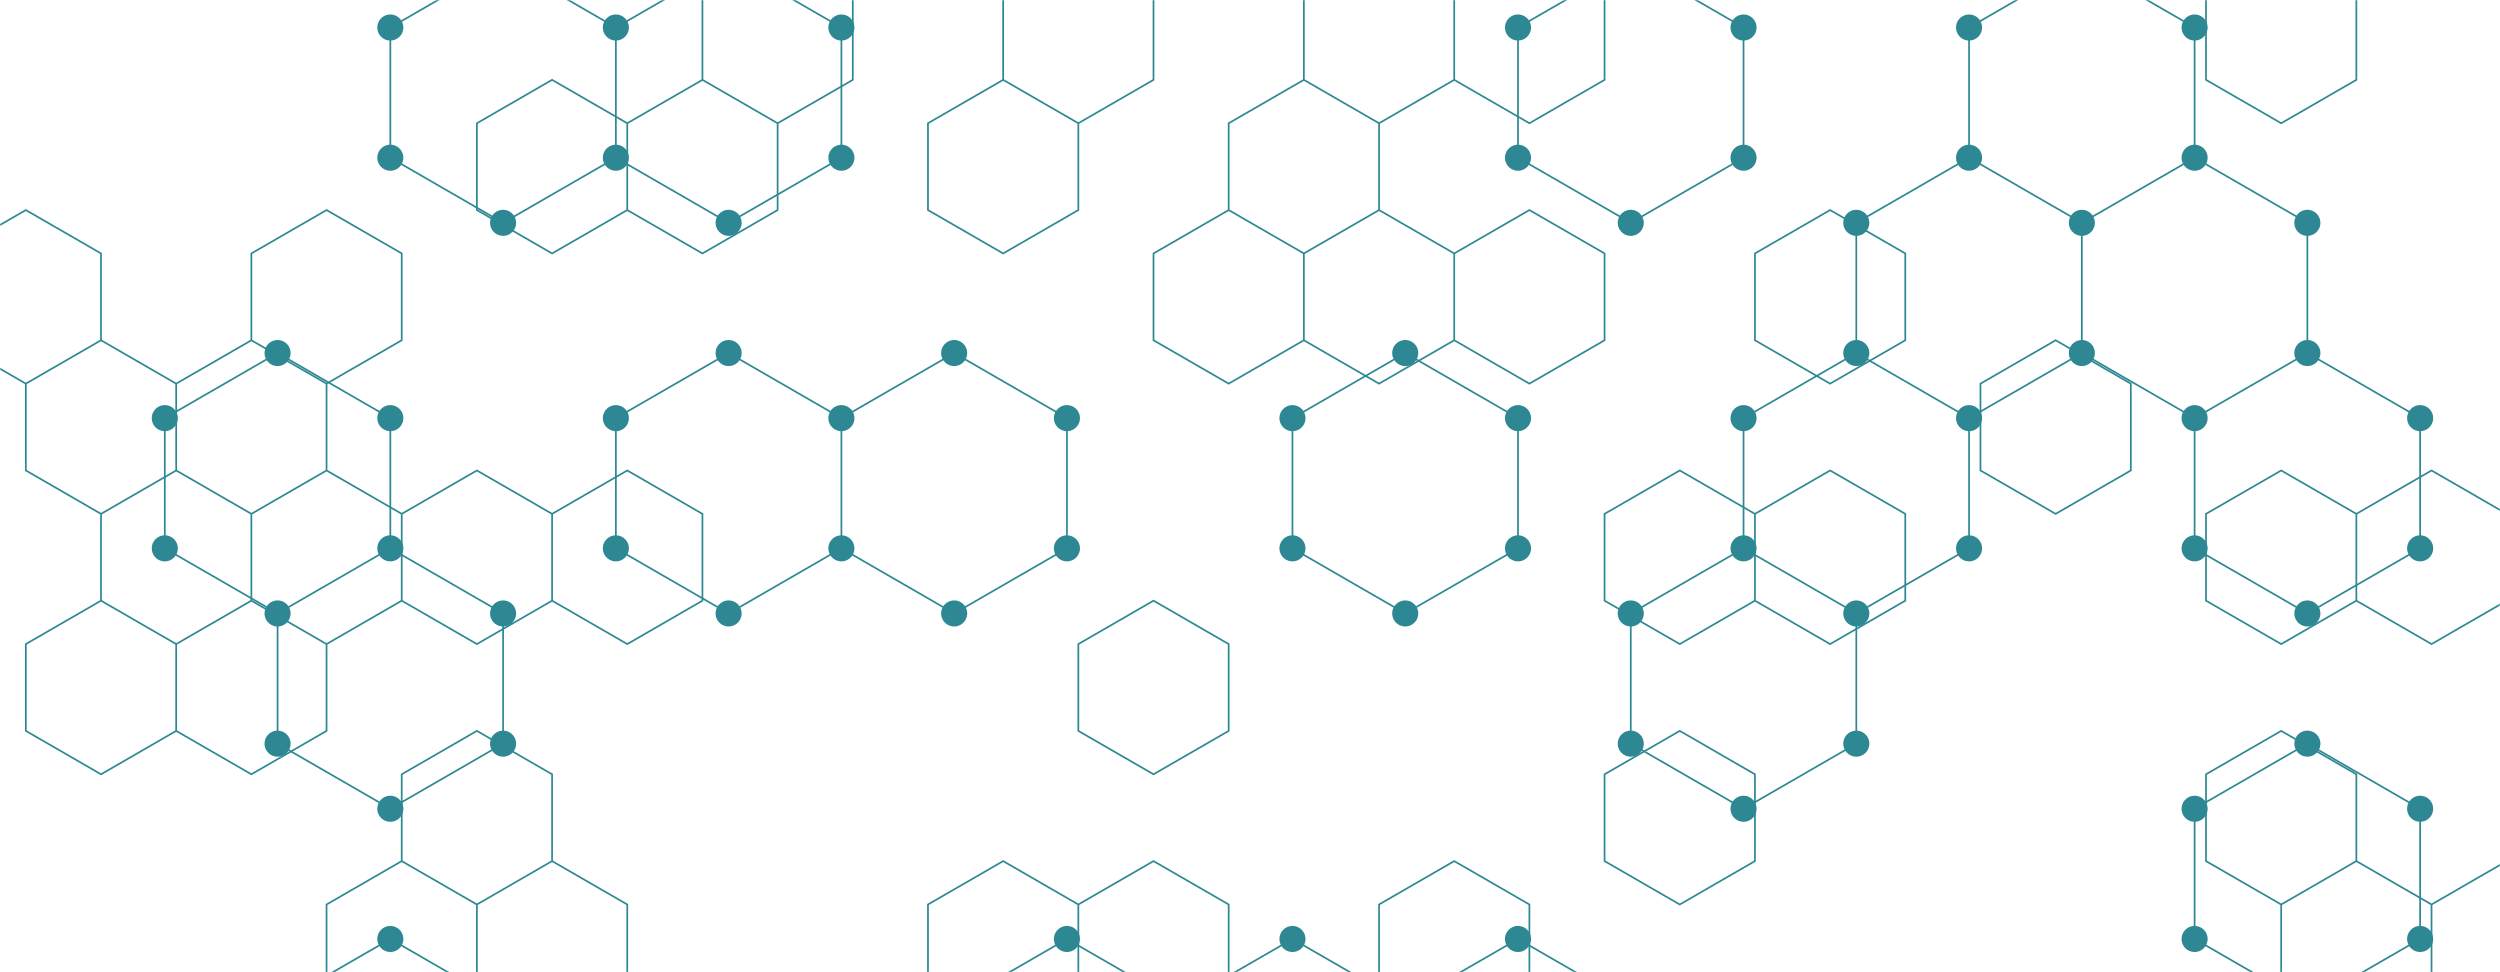 <svg xmlns="http://www.w3.org/2000/svg" version="1.1" xmlns:xlink="http://www.w3.org/1999/xlink" xmlns:svgjs="http://svgjs.dev/svgjs" width="1440" height="560" preserveAspectRatio="none" viewBox="0 0 1440 560"><g mask="url(&quot;#SvgjsMask1001&quot;)" fill="none"><path d="M159.88 203.35L224.83 240.85L224.83 315.85L159.88 353.35L94.92 315.85L94.92 240.85zM224.83 315.85L289.78 353.35L289.78 428.35L224.83 465.85L159.88 428.35L159.88 353.35zM224.83 540.85L289.78 578.35L289.78 653.35L224.83 690.85L159.88 653.35L159.88 578.35zM289.78 -21.65L354.74 15.85L354.74 90.85L289.78 128.35L224.83 90.85L224.83 15.85zM419.69 -21.65L484.65 15.85L484.65 90.85L419.69 128.35L354.74 90.85L354.74 15.85zM419.69 203.35L484.65 240.85L484.65 315.85L419.69 353.35L354.74 315.85L354.74 240.85zM549.6 203.35L614.55 240.85L614.55 315.85L549.6 353.35L484.65 315.85L484.65 240.85zM614.55 540.85L679.51 578.35L679.51 653.35L614.55 690.85L549.6 653.35L549.6 578.35zM744.46 540.85L809.42 578.35L809.42 653.35L744.46 690.85L679.51 653.35L679.51 578.35zM809.41 203.35L874.37 240.85L874.37 315.85L809.41 353.35L744.46 315.85L744.46 240.85zM874.37 540.85L939.32 578.35L939.32 653.35L874.37 690.85L809.41 653.35L809.41 578.35zM939.32 -21.65L1004.28 15.85L1004.28 90.85L939.32 128.35L874.37 90.85L874.37 15.85zM1004.28 315.85L1069.23 353.35L1069.23 428.35L1004.28 465.85L939.32 428.35L939.32 353.35zM1134.18 90.85L1199.14 128.35L1199.14 203.35L1134.18 240.85L1069.23 203.35L1069.23 128.35zM1069.23 203.35L1134.18 240.85L1134.18 315.85L1069.23 353.35L1004.28 315.85L1004.28 240.85zM1199.14 -21.65L1264.09 15.85L1264.09 90.85L1199.14 128.35L1134.18 90.85L1134.18 15.85zM1264.09 90.85L1329.04 128.35L1329.04 203.35L1264.09 240.85L1199.14 203.35L1199.14 128.35zM1329.05 203.35L1394 240.85L1394 315.85L1329.05 353.35L1264.09 315.85L1264.09 240.85zM1329.05 428.35L1394 465.85L1394 540.85L1329.05 578.35L1264.09 540.85L1264.09 465.85zM1523.91 90.85L1588.86 128.35L1588.86 203.35L1523.91 240.85L1458.95 203.35L1458.95 128.35z" stroke="#2e8894" stroke-width="1"></path><path d="M152.38 203.35 a7.5 7.5 0 1 0 15 0 a7.5 7.5 0 1 0 -15 0zM217.33 240.85 a7.5 7.5 0 1 0 15 0 a7.5 7.5 0 1 0 -15 0zM217.33 315.85 a7.5 7.5 0 1 0 15 0 a7.5 7.5 0 1 0 -15 0zM152.38 353.35 a7.5 7.5 0 1 0 15 0 a7.5 7.5 0 1 0 -15 0zM87.42 315.85 a7.5 7.5 0 1 0 15 0 a7.5 7.5 0 1 0 -15 0zM87.42 240.85 a7.5 7.5 0 1 0 15 0 a7.5 7.5 0 1 0 -15 0zM282.28 353.35 a7.5 7.5 0 1 0 15 0 a7.5 7.5 0 1 0 -15 0zM282.28 428.35 a7.5 7.5 0 1 0 15 0 a7.5 7.5 0 1 0 -15 0zM217.33 465.85 a7.5 7.5 0 1 0 15 0 a7.5 7.5 0 1 0 -15 0zM152.38 428.35 a7.5 7.5 0 1 0 15 0 a7.5 7.5 0 1 0 -15 0zM217.33 540.85 a7.5 7.5 0 1 0 15 0 a7.5 7.5 0 1 0 -15 0zM282.28 578.35 a7.5 7.5 0 1 0 15 0 a7.5 7.5 0 1 0 -15 0zM282.28 653.35 a7.5 7.5 0 1 0 15 0 a7.5 7.5 0 1 0 -15 0zM217.33 690.85 a7.5 7.5 0 1 0 15 0 a7.5 7.5 0 1 0 -15 0zM152.38 653.35 a7.5 7.5 0 1 0 15 0 a7.5 7.5 0 1 0 -15 0zM152.38 578.35 a7.5 7.5 0 1 0 15 0 a7.5 7.5 0 1 0 -15 0zM282.28 -21.65 a7.5 7.5 0 1 0 15 0 a7.5 7.5 0 1 0 -15 0zM347.24 15.85 a7.5 7.5 0 1 0 15 0 a7.5 7.5 0 1 0 -15 0zM347.24 90.85 a7.5 7.5 0 1 0 15 0 a7.5 7.5 0 1 0 -15 0zM282.28 128.35 a7.5 7.5 0 1 0 15 0 a7.5 7.5 0 1 0 -15 0zM217.33 90.85 a7.5 7.5 0 1 0 15 0 a7.5 7.5 0 1 0 -15 0zM217.33 15.85 a7.5 7.5 0 1 0 15 0 a7.5 7.5 0 1 0 -15 0zM412.19 -21.65 a7.5 7.5 0 1 0 15 0 a7.5 7.5 0 1 0 -15 0zM477.15 15.85 a7.5 7.5 0 1 0 15 0 a7.5 7.5 0 1 0 -15 0zM477.15 90.85 a7.5 7.5 0 1 0 15 0 a7.5 7.5 0 1 0 -15 0zM412.19 128.35 a7.5 7.5 0 1 0 15 0 a7.5 7.5 0 1 0 -15 0zM412.19 203.35 a7.5 7.5 0 1 0 15 0 a7.5 7.5 0 1 0 -15 0zM477.15 240.85 a7.5 7.5 0 1 0 15 0 a7.5 7.5 0 1 0 -15 0zM477.15 315.85 a7.5 7.5 0 1 0 15 0 a7.5 7.5 0 1 0 -15 0zM412.19 353.35 a7.5 7.5 0 1 0 15 0 a7.5 7.5 0 1 0 -15 0zM347.24 315.85 a7.5 7.5 0 1 0 15 0 a7.5 7.5 0 1 0 -15 0zM347.24 240.85 a7.5 7.5 0 1 0 15 0 a7.5 7.5 0 1 0 -15 0zM542.1 203.35 a7.5 7.5 0 1 0 15 0 a7.5 7.5 0 1 0 -15 0zM607.05 240.85 a7.5 7.5 0 1 0 15 0 a7.5 7.5 0 1 0 -15 0zM607.05 315.85 a7.5 7.5 0 1 0 15 0 a7.5 7.5 0 1 0 -15 0zM542.1 353.35 a7.5 7.5 0 1 0 15 0 a7.5 7.5 0 1 0 -15 0zM607.05 540.85 a7.5 7.5 0 1 0 15 0 a7.5 7.5 0 1 0 -15 0zM672.01 578.35 a7.5 7.5 0 1 0 15 0 a7.5 7.5 0 1 0 -15 0zM672.01 653.35 a7.5 7.5 0 1 0 15 0 a7.5 7.5 0 1 0 -15 0zM607.05 690.85 a7.5 7.5 0 1 0 15 0 a7.5 7.5 0 1 0 -15 0zM542.1 653.35 a7.5 7.5 0 1 0 15 0 a7.5 7.5 0 1 0 -15 0zM542.1 578.35 a7.5 7.5 0 1 0 15 0 a7.5 7.5 0 1 0 -15 0zM736.96 540.85 a7.5 7.5 0 1 0 15 0 a7.5 7.5 0 1 0 -15 0zM801.92 578.35 a7.5 7.5 0 1 0 15 0 a7.5 7.5 0 1 0 -15 0zM801.92 653.35 a7.5 7.5 0 1 0 15 0 a7.5 7.5 0 1 0 -15 0zM736.96 690.85 a7.5 7.5 0 1 0 15 0 a7.5 7.5 0 1 0 -15 0zM801.91 203.35 a7.5 7.5 0 1 0 15 0 a7.5 7.5 0 1 0 -15 0zM866.87 240.85 a7.5 7.5 0 1 0 15 0 a7.5 7.5 0 1 0 -15 0zM866.87 315.85 a7.5 7.5 0 1 0 15 0 a7.5 7.5 0 1 0 -15 0zM801.91 353.35 a7.5 7.5 0 1 0 15 0 a7.5 7.5 0 1 0 -15 0zM736.96 315.85 a7.5 7.5 0 1 0 15 0 a7.5 7.5 0 1 0 -15 0zM736.96 240.85 a7.5 7.5 0 1 0 15 0 a7.5 7.5 0 1 0 -15 0zM866.87 540.85 a7.5 7.5 0 1 0 15 0 a7.5 7.5 0 1 0 -15 0zM931.82 578.35 a7.5 7.5 0 1 0 15 0 a7.5 7.5 0 1 0 -15 0zM931.82 653.35 a7.5 7.5 0 1 0 15 0 a7.5 7.5 0 1 0 -15 0zM866.87 690.85 a7.5 7.5 0 1 0 15 0 a7.5 7.5 0 1 0 -15 0zM801.91 653.35 a7.5 7.5 0 1 0 15 0 a7.5 7.5 0 1 0 -15 0zM801.91 578.35 a7.5 7.5 0 1 0 15 0 a7.5 7.5 0 1 0 -15 0zM931.82 -21.65 a7.5 7.5 0 1 0 15 0 a7.5 7.5 0 1 0 -15 0zM996.78 15.85 a7.5 7.5 0 1 0 15 0 a7.5 7.5 0 1 0 -15 0zM996.78 90.85 a7.5 7.5 0 1 0 15 0 a7.5 7.5 0 1 0 -15 0zM931.82 128.35 a7.5 7.5 0 1 0 15 0 a7.5 7.5 0 1 0 -15 0zM866.87 90.85 a7.5 7.5 0 1 0 15 0 a7.5 7.5 0 1 0 -15 0zM866.87 15.85 a7.5 7.5 0 1 0 15 0 a7.5 7.5 0 1 0 -15 0zM996.78 315.85 a7.5 7.5 0 1 0 15 0 a7.5 7.5 0 1 0 -15 0zM1061.73 353.35 a7.5 7.5 0 1 0 15 0 a7.5 7.5 0 1 0 -15 0zM1061.73 428.35 a7.5 7.5 0 1 0 15 0 a7.5 7.5 0 1 0 -15 0zM996.78 465.85 a7.5 7.5 0 1 0 15 0 a7.5 7.5 0 1 0 -15 0zM931.82 428.35 a7.5 7.5 0 1 0 15 0 a7.5 7.5 0 1 0 -15 0zM931.82 353.35 a7.5 7.5 0 1 0 15 0 a7.5 7.5 0 1 0 -15 0zM1126.68 90.85 a7.5 7.5 0 1 0 15 0 a7.5 7.5 0 1 0 -15 0zM1191.64 128.35 a7.5 7.5 0 1 0 15 0 a7.5 7.5 0 1 0 -15 0zM1191.64 203.35 a7.5 7.5 0 1 0 15 0 a7.5 7.5 0 1 0 -15 0zM1126.68 240.85 a7.5 7.5 0 1 0 15 0 a7.5 7.5 0 1 0 -15 0zM1061.73 203.35 a7.5 7.5 0 1 0 15 0 a7.5 7.5 0 1 0 -15 0zM1061.73 128.35 a7.5 7.5 0 1 0 15 0 a7.5 7.5 0 1 0 -15 0zM1126.68 315.85 a7.5 7.5 0 1 0 15 0 a7.5 7.5 0 1 0 -15 0zM996.78 240.85 a7.5 7.5 0 1 0 15 0 a7.5 7.5 0 1 0 -15 0zM1191.64 -21.65 a7.5 7.5 0 1 0 15 0 a7.5 7.5 0 1 0 -15 0zM1256.59 15.85 a7.5 7.5 0 1 0 15 0 a7.5 7.5 0 1 0 -15 0zM1256.59 90.85 a7.5 7.5 0 1 0 15 0 a7.5 7.5 0 1 0 -15 0zM1126.68 15.85 a7.5 7.5 0 1 0 15 0 a7.5 7.5 0 1 0 -15 0zM1321.54 128.35 a7.5 7.5 0 1 0 15 0 a7.5 7.5 0 1 0 -15 0zM1321.54 203.35 a7.5 7.5 0 1 0 15 0 a7.5 7.5 0 1 0 -15 0zM1256.59 240.85 a7.5 7.5 0 1 0 15 0 a7.5 7.5 0 1 0 -15 0zM1321.55 203.35 a7.5 7.5 0 1 0 15 0 a7.5 7.5 0 1 0 -15 0zM1386.5 240.85 a7.5 7.5 0 1 0 15 0 a7.5 7.5 0 1 0 -15 0zM1386.5 315.85 a7.5 7.5 0 1 0 15 0 a7.5 7.5 0 1 0 -15 0zM1321.55 353.35 a7.5 7.5 0 1 0 15 0 a7.5 7.5 0 1 0 -15 0zM1256.59 315.85 a7.5 7.5 0 1 0 15 0 a7.5 7.5 0 1 0 -15 0zM1321.55 428.35 a7.5 7.5 0 1 0 15 0 a7.5 7.5 0 1 0 -15 0zM1386.5 465.85 a7.5 7.5 0 1 0 15 0 a7.5 7.5 0 1 0 -15 0zM1386.5 540.85 a7.5 7.5 0 1 0 15 0 a7.5 7.5 0 1 0 -15 0zM1321.55 578.35 a7.5 7.5 0 1 0 15 0 a7.5 7.5 0 1 0 -15 0zM1256.59 540.85 a7.5 7.5 0 1 0 15 0 a7.5 7.5 0 1 0 -15 0zM1256.59 465.85 a7.5 7.5 0 1 0 15 0 a7.5 7.5 0 1 0 -15 0zM1516.41 90.85 a7.5 7.5 0 1 0 15 0 a7.5 7.5 0 1 0 -15 0zM1581.36 128.35 a7.5 7.5 0 1 0 15 0 a7.5 7.5 0 1 0 -15 0zM1581.36 203.35 a7.5 7.5 0 1 0 15 0 a7.5 7.5 0 1 0 -15 0zM1516.41 240.85 a7.5 7.5 0 1 0 15 0 a7.5 7.5 0 1 0 -15 0zM1451.45 203.35 a7.5 7.5 0 1 0 15 0 a7.5 7.5 0 1 0 -15 0zM1451.45 128.35 a7.5 7.5 0 1 0 15 0 a7.5 7.5 0 1 0 -15 0z" fill="#2e8894"></path><path d="M14.88 120.99L58.18 145.99L58.18 195.99L14.88 220.99L-28.42 195.99L-28.42 145.99zM58.18 195.99L101.48 220.99L101.48 270.99L58.18 295.99L14.88 270.99L14.88 220.99zM58.18 345.99L101.48 370.99L101.48 420.99L58.18 445.99L14.88 420.99L14.88 370.99zM144.79 195.99L188.09 220.99L188.09 270.99L144.79 295.99L101.48 270.99L101.48 220.99zM101.48 270.99L144.79 295.99L144.79 345.99L101.48 370.99L58.18 345.99L58.18 295.99zM144.79 345.99L188.09 370.99L188.09 420.99L144.79 445.99L101.48 420.99L101.48 370.99zM188.09 120.99L231.39 145.99L231.39 195.99L188.09 220.99L144.79 195.99L144.79 145.99zM188.09 270.99L231.39 295.99L231.39 345.99L188.09 370.99L144.79 345.99L144.79 295.99zM231.39 495.99L274.69 520.99L274.69 570.99L231.39 595.99L188.09 570.99L188.09 520.99zM318 45.99L361.3 70.99L361.3 120.99L318 145.99L274.69 120.99L274.69 70.99zM274.69 270.99L318 295.99L318 345.99L274.69 370.99L231.39 345.99L231.39 295.99zM274.69 420.99L318 445.99L318 495.99L274.69 520.99L231.39 495.99L231.39 445.99zM318 495.99L361.3 520.99L361.3 570.99L318 595.99L274.69 570.99L274.69 520.99zM404.6 45.99L447.91 70.99L447.91 120.99L404.6 145.99L361.3 120.99L361.3 70.99zM361.3 270.99L404.6 295.99L404.6 345.99L361.3 370.99L318 345.99L318 295.99zM447.91 -29.01L491.21 -4.01L491.21 45.99L447.91 70.99L404.6 45.99L404.6 -4.01zM577.81 45.99L621.12 70.99L621.12 120.99L577.81 145.99L534.51 120.99L534.51 70.99zM577.81 495.99L621.12 520.99L621.12 570.99L577.81 595.99L534.51 570.99L534.51 520.99zM621.12 -29.01L664.42 -4.01L664.42 45.99L621.12 70.99L577.81 45.99L577.81 -4.01zM664.42 345.99L707.72 370.99L707.72 420.99L664.42 445.99L621.12 420.99L621.12 370.99zM664.42 495.99L707.72 520.99L707.72 570.99L664.42 595.99L621.12 570.99L621.12 520.99zM751.02 45.99L794.33 70.99L794.33 120.99L751.02 145.99L707.72 120.99L707.72 70.99zM707.72 120.99L751.02 145.99L751.02 195.99L707.72 220.99L664.42 195.99L664.42 145.99zM794.33 -29.01L837.63 -4.01L837.63 45.99L794.33 70.99L751.02 45.99L751.02 -4.01zM794.33 120.99L837.63 145.99L837.63 195.99L794.33 220.99L751.02 195.99L751.02 145.99zM837.63 495.99L880.93 520.99L880.93 570.99L837.63 595.99L794.33 570.99L794.33 520.99zM880.93 -29.01L924.23 -4.01L924.23 45.99L880.93 70.99L837.63 45.99L837.63 -4.01zM880.93 120.99L924.23 145.99L924.23 195.99L880.93 220.99L837.63 195.99L837.63 145.99zM967.54 270.99L1010.84 295.99L1010.84 345.99L967.54 370.99L924.23 345.99L924.23 295.99zM967.54 420.99L1010.84 445.99L1010.84 495.99L967.54 520.99L924.23 495.99L924.23 445.99zM1054.14 120.99L1097.44 145.99L1097.44 195.99L1054.14 220.99L1010.84 195.99L1010.84 145.99zM1054.14 270.99L1097.44 295.99L1097.44 345.99L1054.14 370.99L1010.84 345.99L1010.84 295.99zM1184.05 195.99L1227.35 220.99L1227.35 270.99L1184.05 295.99L1140.75 270.99L1140.75 220.99zM1313.96 -29.01L1357.26 -4.01L1357.26 45.99L1313.96 70.99L1270.65 45.99L1270.65 -4.01zM1313.96 270.99L1357.26 295.99L1357.26 345.99L1313.96 370.99L1270.65 345.99L1270.65 295.99zM1313.96 420.99L1357.26 445.99L1357.26 495.99L1313.96 520.99L1270.65 495.99L1270.65 445.99zM1357.26 495.99L1400.56 520.99L1400.56 570.99L1357.26 595.99L1313.96 570.99L1313.96 520.99zM1400.56 270.99L1443.86 295.99L1443.86 345.99L1400.56 370.99L1357.26 345.99L1357.26 295.99zM1443.86 495.99L1487.17 520.99L1487.17 570.99L1443.86 595.99L1400.56 570.99L1400.56 520.99z" stroke="#2e8894" stroke-width="1"></path></g><defs><mask id="SvgjsMask1001"><rect width="1440" height="560" fill="#2e8894"></rect></mask></defs></svg>